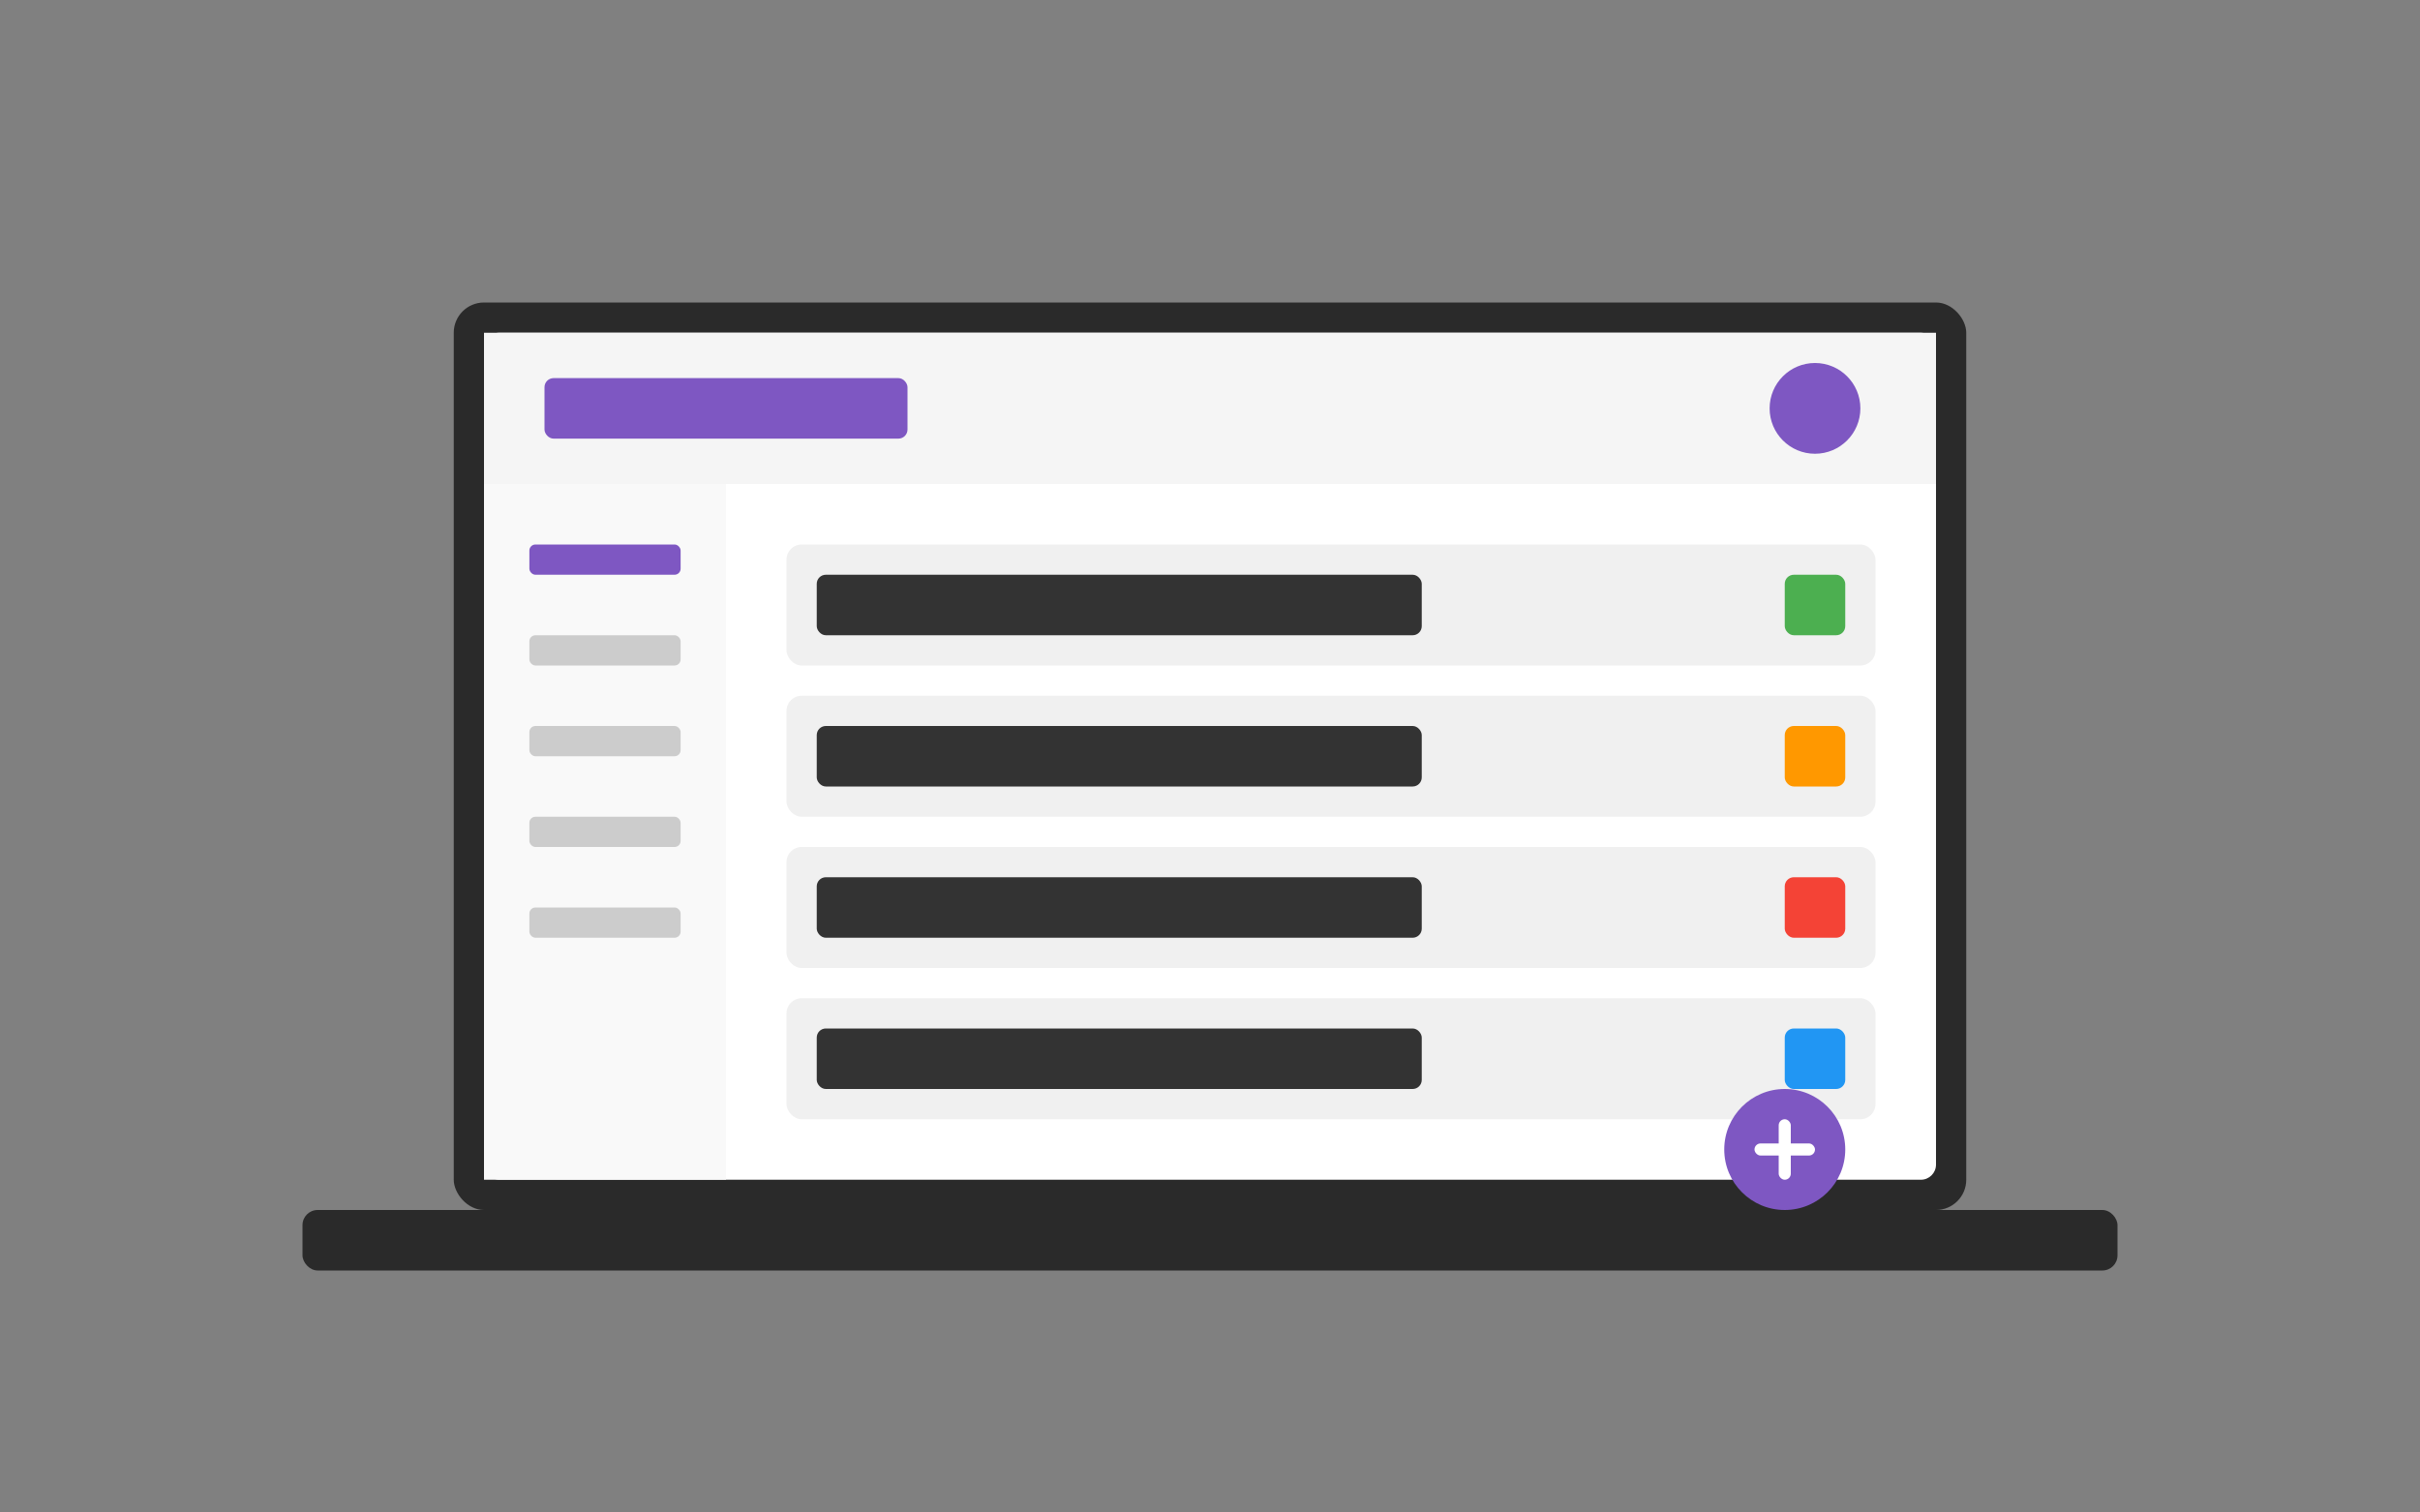 <svg width="800" height="500" viewBox="0 0 800 500" fill="none" xmlns="http://www.w3.org/2000/svg">
  <rect x="0" y="0" width="800" height="500" fill="#808080" stroke="none"/>
  <!-- Laptop base -->
  <rect x="100" y="400" width="600" height="20" rx="5" fill="#2a2a2a"/>
  
  <!-- Laptop body -->
  <rect x="150" y="100" width="500" height="300" rx="10" fill="#2a2a2a"/>
  <rect x="160" y="110" width="480" height="280" rx="5" fill="#ffffff"/>
  
  <!-- Screen content - Simplified UI -->
  <!-- Header -->
  <rect x="160" y="110" width="480" height="50" fill="#f5f5f5"/>
  <circle cx="600" cy="135" r="15" fill="#7e57c2"/>
  <rect x="180" y="125" width="120" height="20" rx="3" fill="#7e57c2"/>
  
  <!-- Sidebar -->
  <rect x="160" y="160" width="80" height="230" fill="#f9f9f9"/>
  <rect x="175" y="180" width="50" height="10" rx="2" fill="#7e57c2"/>
  <rect x="175" y="210" width="50" height="10" rx="2" fill="#cccccc"/>
  <rect x="175" y="240" width="50" height="10" rx="2" fill="#cccccc"/>
  <rect x="175" y="270" width="50" height="10" rx="2" fill="#cccccc"/>
  <rect x="175" y="300" width="50" height="10" rx="2" fill="#cccccc"/>
  
  <!-- Main content -->
  <rect x="260" y="180" width="360" height="40" rx="5" fill="#f0f0f0"/>
  <rect x="270" y="190" width="200" height="20" rx="3" fill="#333333"/>
  <rect x="590" y="190" width="20" height="20" rx="3" fill="#4caf50"/>
  
  <rect x="260" y="230" width="360" height="40" rx="5" fill="#f0f0f0"/>
  <rect x="270" y="240" width="200" height="20" rx="3" fill="#333333"/>
  <rect x="590" y="240" width="20" height="20" rx="3" fill="#ff9800"/>
  
  <rect x="260" y="280" width="360" height="40" rx="5" fill="#f0f0f0"/>
  <rect x="270" y="290" width="200" height="20" rx="3" fill="#333333"/>
  <rect x="590" y="290" width="20" height="20" rx="3" fill="#f44336"/>
  
  <rect x="260" y="330" width="360" height="40" rx="5" fill="#f0f0f0"/>
  <rect x="270" y="340" width="200" height="20" rx="3" fill="#333333"/>
  <rect x="590" y="340" width="20" height="20" rx="3" fill="#2196f3"/>
  
  <!-- Add button -->
  <circle cx="590" cy="380" r="20" fill="#7e57c2"/>
  <rect x="580" y="378" width="20" height="4" rx="2" fill="white"/>
  <rect x="588" y="370" width="4" height="20" rx="2" fill="white"/>
</svg> 